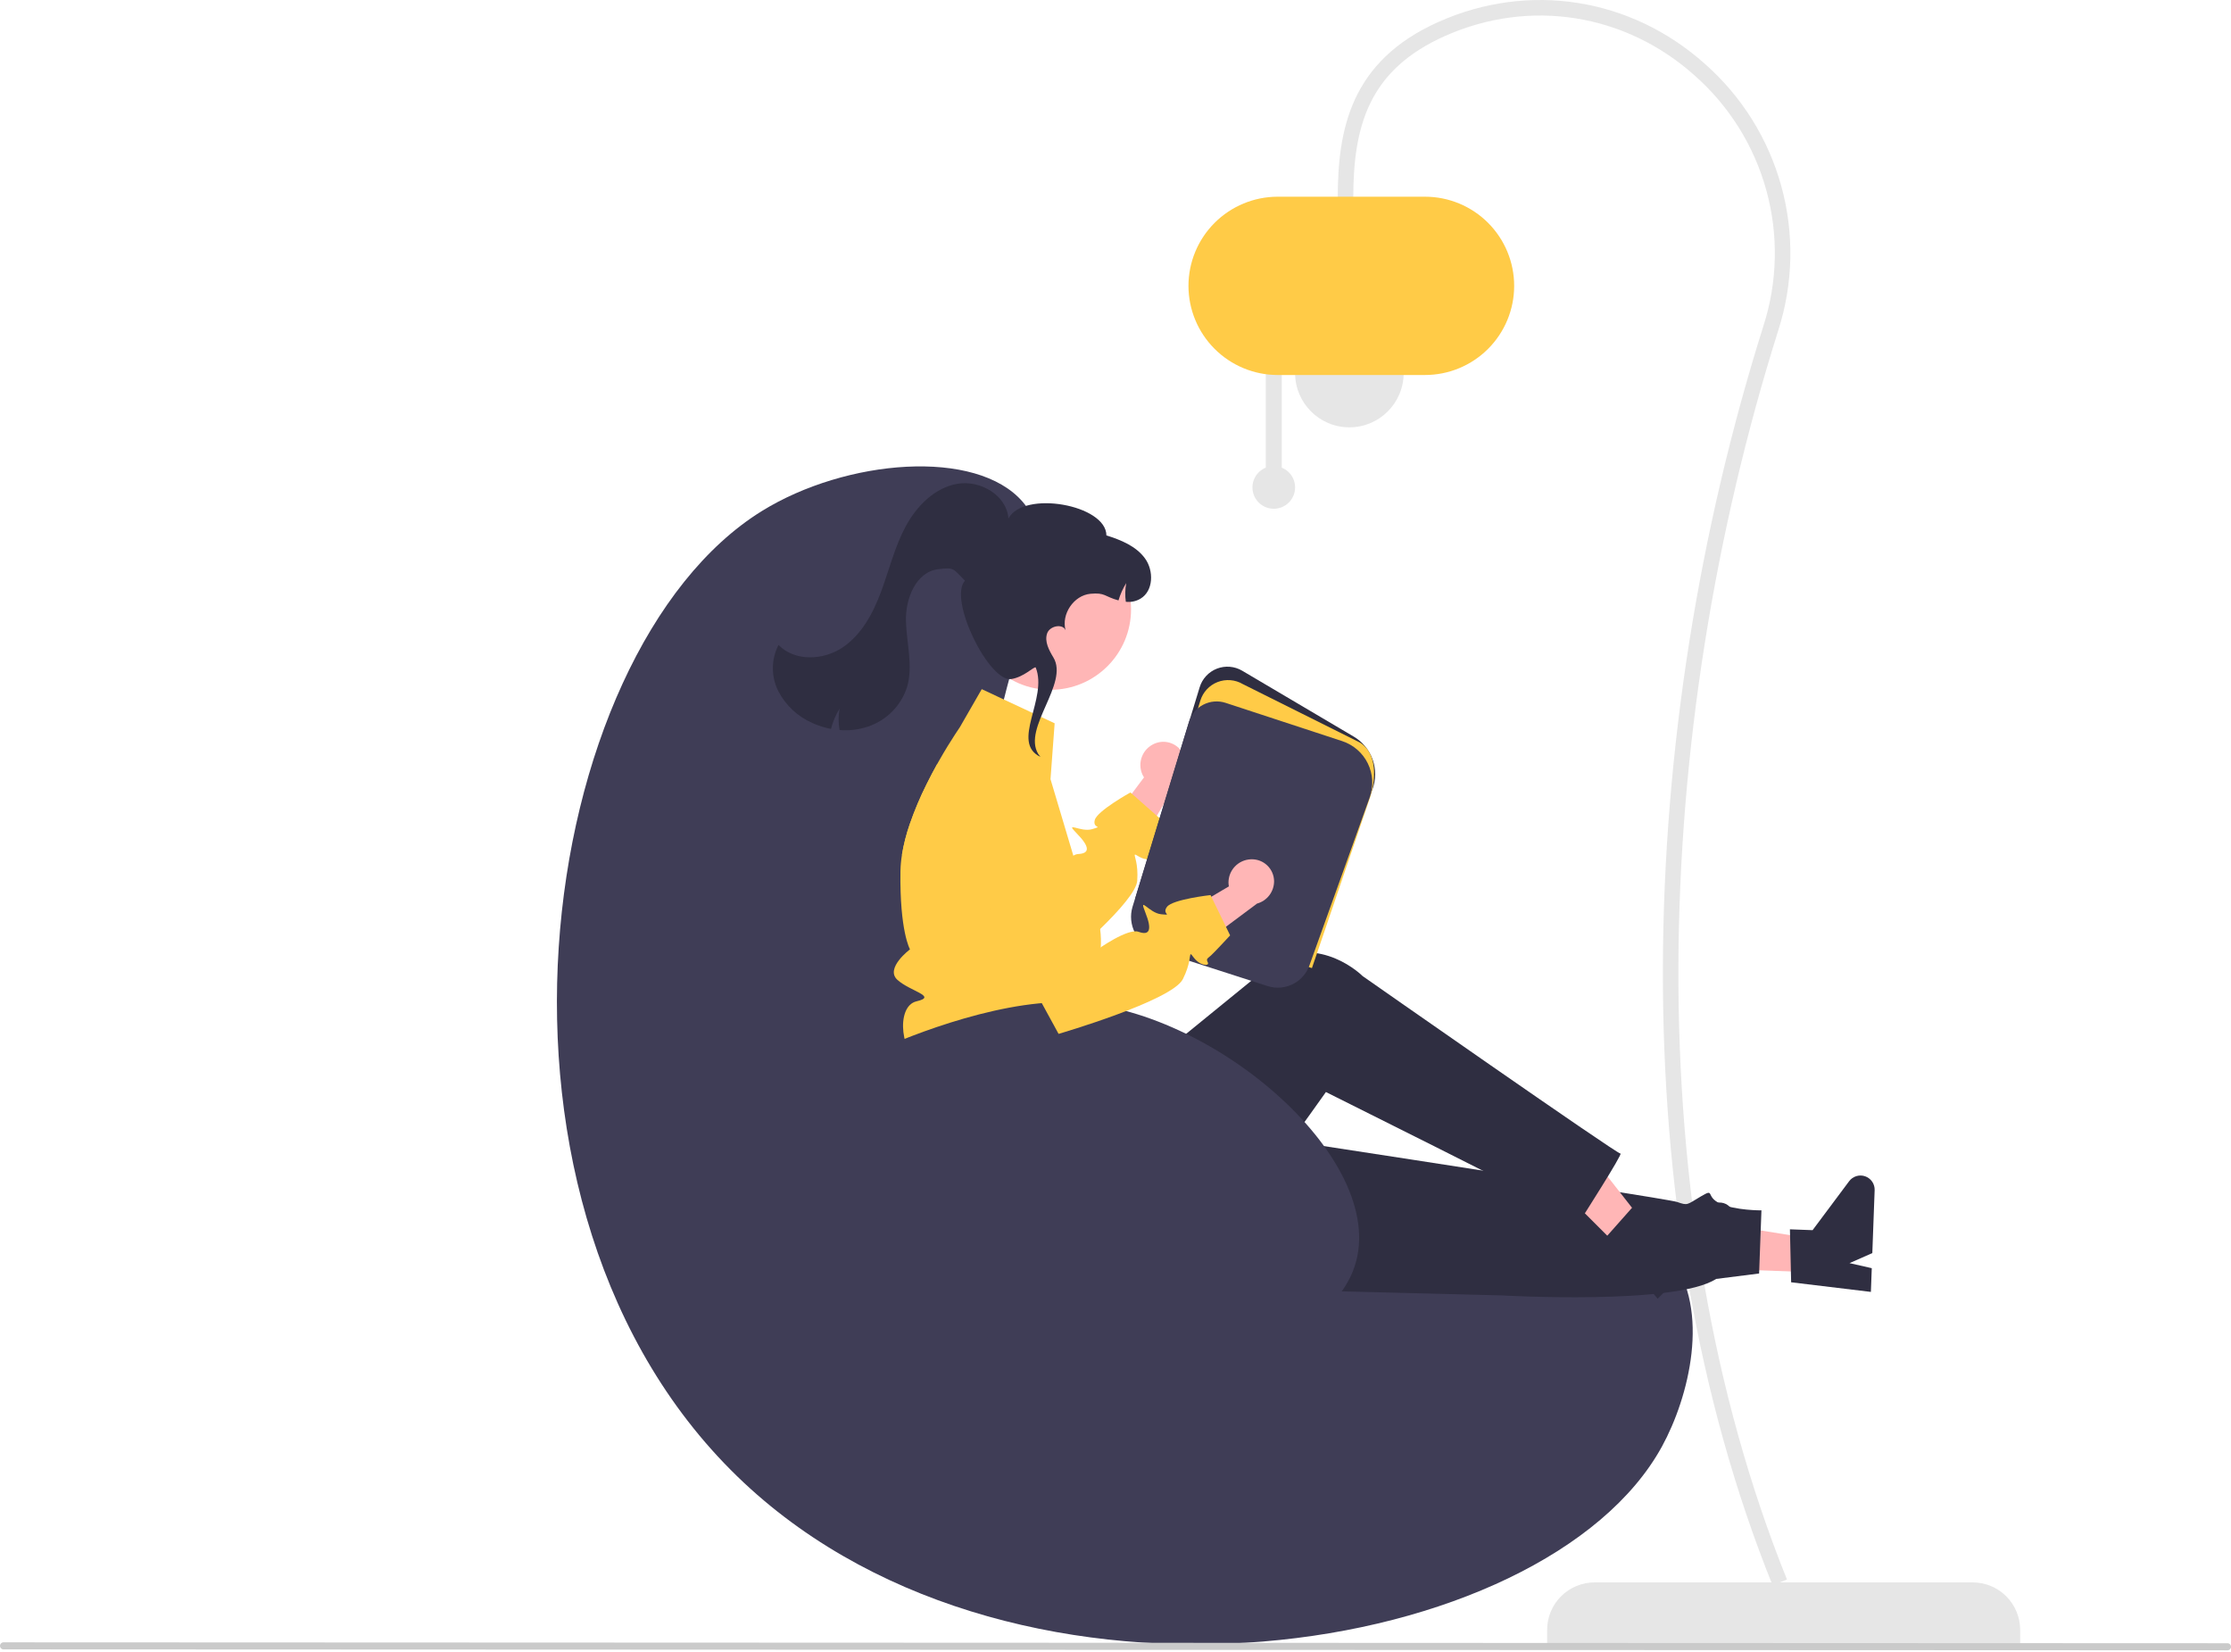 <svg viewBox="0 0 470 348" fill="none" xmlns="http://www.w3.org/2000/svg">
<g clip-path="url(#clip0_1663_21735)">
<path d="M425.586 346.389H325.93V343.332C325.93 340.678 326.984 338.133 328.862 336.256C330.739 334.379 333.286 333.325 335.941 333.325H415.574C418.229 333.325 420.776 334.379 422.653 336.256C424.531 338.133 425.586 340.678 425.586 343.332V346.389Z" fill="#E6E6E6"/>
<path d="M373.426 333.934L376.456 332.715C344.746 254.042 347.801 154.79 374.606 69.649C377.79 59.785 378.02 49.205 375.267 39.211C372.514 29.218 366.898 20.247 359.111 13.402C343.552 -0.476 322.103 -3.857 303.129 4.578C284.401 12.905 281.82 27.409 281.82 41.843H285.087C285.087 26.436 288.381 14.71 304.457 7.562C322.24 -0.343 342.348 2.828 356.935 15.839C364.249 22.267 369.524 30.694 372.11 40.08C374.696 49.466 374.48 59.403 371.49 68.669C344.375 154.792 341.499 254.726 373.426 333.934Z" fill="#E6E6E6"/>
<path d="M284.27 90.016C290.586 90.016 295.706 84.898 295.706 78.585C295.706 72.272 290.586 67.154 284.27 67.154C277.954 67.154 272.834 72.272 272.834 78.585C272.834 84.898 277.954 90.016 284.27 90.016Z" fill="#E6E6E6"/>
<path d="M266.658 98.512V76.853H270.027V98.512C270.993 98.903 271.794 99.617 272.291 100.533C272.788 101.449 272.951 102.509 272.752 103.532C272.553 104.555 272.004 105.477 271.199 106.14C270.395 106.802 269.385 107.165 268.342 107.165C267.3 107.165 266.29 106.802 265.485 106.14C264.681 105.477 264.132 104.555 263.933 103.532C263.733 102.509 263.896 101.449 264.394 100.533C264.891 99.617 265.691 98.903 266.658 98.512Z" fill="#E6E6E6"/>
<path d="M250.371 60.215C250.376 55.236 252.357 50.462 255.88 46.942C259.402 43.422 264.177 41.441 269.158 41.435H300.199C305.181 41.435 309.96 43.414 313.484 46.936C317.007 50.458 318.986 55.234 318.986 60.215C318.986 65.195 317.007 69.972 313.484 73.493C309.96 77.015 305.181 78.993 300.199 78.993H269.158C264.177 78.988 259.402 77.007 255.88 73.487C252.357 69.966 250.376 65.193 250.371 60.215Z" fill="#FFCB47"/>
<path d="M206.636 176.505C209.752 136.65 225.687 117.662 215.484 105.754C205.71 94.347 178.18 96.704 160.5 107.649C112.812 137.171 95.341 254.833 156.708 312.321C215.022 366.949 325.539 349.452 350.099 304.74C355.83 294.308 360.382 276.019 351.995 264.943C331.172 237.445 255.464 287.252 221.804 256.099C201.855 237.637 204.925 198.376 206.636 176.505Z" fill="#3F3D56"/>
<path d="M243.089 156.704C241.931 157.237 241.026 158.2 240.567 159.389C240.109 160.578 240.133 161.899 240.634 163.071C240.739 163.307 240.864 163.535 241.007 163.751L230.772 177.411L235.879 185.042L247.877 164.813C248.727 164.151 249.333 163.225 249.602 162.182C249.871 161.139 249.786 160.036 249.362 159.045C249.115 158.484 248.76 157.977 248.317 157.553C247.874 157.129 247.351 156.796 246.78 156.574C246.208 156.351 245.598 156.244 244.985 156.257C244.372 156.27 243.767 156.404 243.206 156.651C243.166 156.668 243.128 156.686 243.089 156.704Z" fill="#FFB6B6"/>
<path d="M243.081 180.258C243.751 180.852 241.893 181.585 239.927 180.429C239.365 180.094 239.124 179.955 239.061 180.043C238.903 180.264 239.826 181.894 239.58 185.514C239.428 187.674 235.838 191.736 231.762 195.697C226.251 201.054 219.842 206.221 219.842 206.221L217.592 204.421L194 185.514L190.018 180.005C190.383 177.83 190.93 175.69 191.655 173.606C192.654 170.723 193.84 167.908 195.207 165.179C195.94 163.695 196.692 162.28 197.413 160.979L210.053 174.901L220.645 186.563C220.645 186.563 223.729 181.597 226.118 180.246C226.423 180.051 226.769 179.932 227.129 179.898C229.543 179.784 229.689 178.47 226.889 175.609C224.089 172.747 227.622 175.419 230.112 174.649C232.602 173.878 230.112 174.649 230.637 172.722C231.161 170.795 238.145 166.929 238.145 166.929L238.436 167.188L243.713 171.844L245.223 173.177C245.223 173.177 243.574 177.7 243.119 178.654C242.664 179.607 242.417 179.658 243.081 180.258Z" fill="#FFCB47"/>
<path d="M382.194 268.012L382.451 261.044L355.685 256.736L355.305 267.02L382.194 268.012Z" fill="#FFB6B6"/>
<path d="M377.335 270.109L377.082 258.953L381.853 259.129L389.556 248.815C389.937 248.306 390.47 247.931 391.079 247.746C391.687 247.561 392.339 247.575 392.939 247.787C393.538 247.998 394.055 248.396 394.413 248.921C394.77 249.447 394.951 250.073 394.927 250.708L394.438 263.961L389.634 266.072L394.321 267.138L394.136 272.135L377.335 270.109Z" fill="#2F2E41"/>
<path d="M231.552 270.724L316.33 272.872C316.33 272.872 352.94 274.986 361.529 269.401L370.587 268.258L371.078 254.959C371.078 254.959 365.539 254.999 362.355 253.516C359.17 252.033 361.383 250.219 358.347 252.003C355.311 253.787 355.632 254.002 353.284 253.182C350.936 252.362 243.285 235.961 243.285 235.961L231.552 270.724Z" fill="#2F2E41"/>
<path d="M343.266 264.953L348.197 260.02L331.505 238.666L324.229 245.947L343.266 264.953Z" fill="#FFB6B6"/>
<path d="M338.277 260.662L345.683 252.311L349.061 255.683L361.726 253.359C362.351 253.244 362.997 253.332 363.569 253.61C364.141 253.888 364.609 254.342 364.905 254.905C365.201 255.467 365.309 256.11 365.214 256.738C365.118 257.367 364.824 257.948 364.375 258.398L354.998 267.781L350.041 266.062L352.751 270.03L349.216 273.568L338.277 260.662Z" fill="#2F2E41"/>
<path d="M198.104 224.315L198.947 243.898C199.939 266.951 225.339 280.904 245.034 268.867C245.397 268.645 245.761 268.415 246.127 268.178C246.127 268.178 253.593 266.173 253.367 262.999C253.14 259.825 254.964 258.281 256.578 259.146C258.193 260.012 279.328 230.031 279.328 230.031C279.328 230.031 323.24 251.925 332.927 257.079C332.927 257.079 342.035 242.845 341.375 242.994C340.715 243.143 287.05 205.6 287.05 205.6C287.05 205.6 278.308 196.756 267.463 202.596C267.237 203.453 267.43 203.483 267.43 203.483L231.606 232.661L226.544 223.052L198.104 224.315Z" fill="#2F2E41"/>
<path d="M231.882 199.834C231.814 200.738 231.685 201.637 231.496 202.525C231.238 203.809 230.822 205.057 230.258 206.239C230.258 206.239 230.258 207.559 227.73 211.981C225.202 216.403 228.362 214.508 230.258 217.793C232.154 221.072 230.258 219.562 228.153 221.672C227.547 222.286 227.117 223.051 226.907 223.887C226.697 224.724 226.715 225.601 226.959 226.428C226.959 226.428 199.808 226.447 194.752 224.552C189.696 222.657 188.546 211.981 193.077 210.926C197.602 209.871 191.706 208.823 189.045 206.391C186.384 203.959 191.706 199.979 191.706 199.979C191.706 199.979 189.513 196.195 189.696 183.492C189.722 182.323 189.83 181.158 190.018 180.004C190.383 177.829 190.93 175.689 191.655 173.605C192.653 170.722 193.84 167.907 195.207 165.178C195.94 163.694 196.692 162.279 197.413 160.978C197.526 160.775 197.634 160.58 197.748 160.384C199.119 157.958 200.37 155.974 201.198 154.705C201.837 153.719 202.222 153.163 202.222 153.163L206.823 145.166L222.181 152.361L221.308 164.13L223.957 173.005L225.176 177.092L226.118 180.245L227.572 185.128C227.572 185.128 227.173 185.147 227.647 185.797C229.83 188.698 231.245 192.103 231.762 195.696C231.944 197.067 231.984 198.454 231.882 199.834Z" fill="#FFCB47"/>
<path d="M276.232 201.102L275.944 201.009L239.187 189.178L252.732 144.761C253.001 143.877 253.468 143.065 254.098 142.387C254.727 141.71 255.502 141.183 256.364 140.848C257.226 140.514 258.153 140.379 259.075 140.454C259.997 140.529 260.89 140.813 261.687 141.283L285.176 155.154C287.036 156.251 288.45 157.966 289.173 160C289.896 162.033 289.88 164.256 289.13 166.28L276.232 201.102Z" fill="#2F2E41"/>
<path d="M276.382 203.926L239.328 192L252.873 147.584C253.143 146.699 253.61 145.888 254.239 145.21C254.869 144.532 255.644 144.006 256.506 143.671C257.368 143.336 258.295 143.201 259.217 143.276C260.139 143.351 261.032 143.635 261.828 144.105L286.44 156.387C290.137 158.57 290.05 164.22 288.334 168.855L276.382 203.926Z" fill="#FFCB47"/>
<path d="M272.672 207.14C271.819 207.622 270.875 207.92 269.9 208.017C268.925 208.114 267.941 208.007 267.009 207.703L243.326 200.08C241.509 199.487 239.996 198.207 239.11 196.513C238.224 194.82 238.036 192.848 238.586 191.018L250.46 152.081C250.697 151.303 251.087 150.581 251.608 149.956C252.128 149.33 252.768 148.815 253.49 148.441C254.212 148.066 255.002 147.839 255.813 147.774C256.624 147.708 257.44 147.805 258.213 148.059L282.756 156.114C283.926 156.498 285.006 157.112 285.934 157.92C286.862 158.728 287.619 159.714 288.159 160.819C288.7 161.925 289.013 163.127 289.081 164.355C289.148 165.584 288.969 166.813 288.554 167.971L275.858 203.349C275.288 204.955 274.157 206.302 272.672 207.14Z" fill="#3F3D56"/>
<path d="M221.312 145.304C230.681 145.304 238.276 137.712 238.276 128.348C238.276 118.984 230.681 111.393 221.312 111.393C211.944 111.393 204.349 118.984 204.349 128.348C204.349 137.712 211.944 145.304 221.312 145.304Z" fill="#FFB6B6"/>
<path d="M163.95 145.559C165.507 148.575 168.059 150.96 171.175 152.31C172.418 152.876 173.725 153.289 175.068 153.541C175.448 152.037 176.055 150.599 176.87 149.278C176.598 150.767 176.598 152.293 176.87 153.781C178.915 153.949 180.973 153.693 182.916 153.031C184.824 152.382 186.554 151.298 187.97 149.865C189.386 148.431 190.448 146.688 191.071 144.773C192.423 140.278 190.967 135.478 190.853 130.787C190.735 126.095 192.963 120.483 197.623 119.903C201.172 119.46 200.733 119.804 203.283 122.31C199.716 126.27 208.411 143.81 213.077 143.035C215.715 142.597 217.656 140.504 218.178 140.576C220.849 147.116 212.813 156.391 219.187 159.435L218.714 158.81C215.378 153.301 225.25 143.996 221.913 138.487C220.983 136.946 220.016 135.139 220.592 133.434C221.138 131.813 223.904 131.3 224.487 132.776C223.539 129.394 226.187 125.425 229.704 125.08C232.829 124.772 232.649 125.662 235.628 126.475C236.009 125.192 236.558 123.965 237.26 122.825C237.022 124.125 236.993 125.454 237.173 126.763C238.248 126.892 239.335 126.662 240.265 126.109C243.017 124.461 243.098 120.205 241.208 117.615C239.315 115.025 236.143 113.745 233.083 112.778C233.055 106.31 215.643 103.213 212.441 109.227C212.112 104.358 206.528 101.078 201.718 101.905C196.907 102.732 193.112 106.587 190.799 110.884C188.486 115.178 187.337 119.986 185.644 124.559C183.95 129.133 181.53 133.693 177.475 136.407C173.42 139.117 167.395 139.363 164.009 135.851C163.237 137.35 162.83 139.011 162.819 140.698C162.809 142.384 163.196 144.05 163.95 145.559Z" fill="#2F2E41"/>
<path d="M181.356 223.095C181.707 222.814 182.088 222.573 182.492 222.376C188.984 219.146 209.176 210.762 224.964 211.106C255.341 211.768 294.001 245.278 285.004 267.781C278.157 284.904 244.121 294.646 219.276 286.854C184.47 275.939 170.731 231.563 181.356 223.095Z" fill="#3F3D56"/>
<path d="M0.745 347.439L469.255 347.631C469.453 347.631 469.642 347.552 469.782 347.413C469.921 347.273 470 347.084 470 346.886C470 346.689 469.921 346.499 469.782 346.36C469.642 346.22 469.453 346.141 469.255 346.141L0.745 345.949C0.547 345.949 0.358 346.028 0.218 346.167C0.078 346.307 0 346.496 0 346.694C0 346.891 0.078 347.081 0.218 347.221C0.358 347.36 0.547 347.439 0.745 347.439Z" fill="#CACACA"/>
<path d="M263.518 181.009C262.244 181.056 261.038 181.597 260.157 182.519C259.277 183.44 258.79 184.669 258.802 185.943C258.809 186.202 258.836 186.46 258.885 186.714L244.182 195.391L245.962 204.397L264.818 190.335C265.858 190.05 266.774 189.429 267.423 188.569C268.072 187.709 268.419 186.658 268.408 185.581C268.396 184.968 268.263 184.363 268.017 183.802C267.771 183.24 267.417 182.732 266.975 182.307C266.533 181.882 266.011 181.548 265.44 181.325C264.869 181.102 264.259 180.993 263.646 181.005C263.603 181.006 263.56 181.007 263.518 181.009Z" fill="#FFB6B6"/>
<path d="M251.473 201.693C251.079 201.166 250.91 200.946 250.821 201.006C250.591 201.145 250.812 203.006 249.193 206.249C246.913 210.806 223.01 217.784 223.01 217.784L220.067 212.398L207.122 188.732L202.661 169.763C202.505 169.102 202.429 168.424 202.435 167.744C206.413 164.946 210.638 162.515 215.057 160.482C216.822 161.484 218.168 163.087 218.849 164.998L227.76 189.971L231.315 199.942C231.315 199.942 237.588 195.459 239.863 196.282C242.134 197.11 242.78 195.949 241.295 192.232C239.81 188.516 242.039 192.341 244.632 192.585C247.231 192.831 244.632 192.585 245.86 191.007C247.087 189.43 255.023 188.543 255.023 188.543L255.192 188.895L258.267 195.218L259.148 197.035C259.148 197.035 255.887 200.571 255.101 201.275C254.31 201.985 254.066 201.936 254.453 202.745C254.835 203.55 252.839 203.513 251.473 201.693Z" fill="#FFCB47"/>
</g>
<defs>
<clipPath id="clip0_1663_21735">
<rect width="470" height="348" fill="white"/>
</clipPath>
</defs>
</svg>
